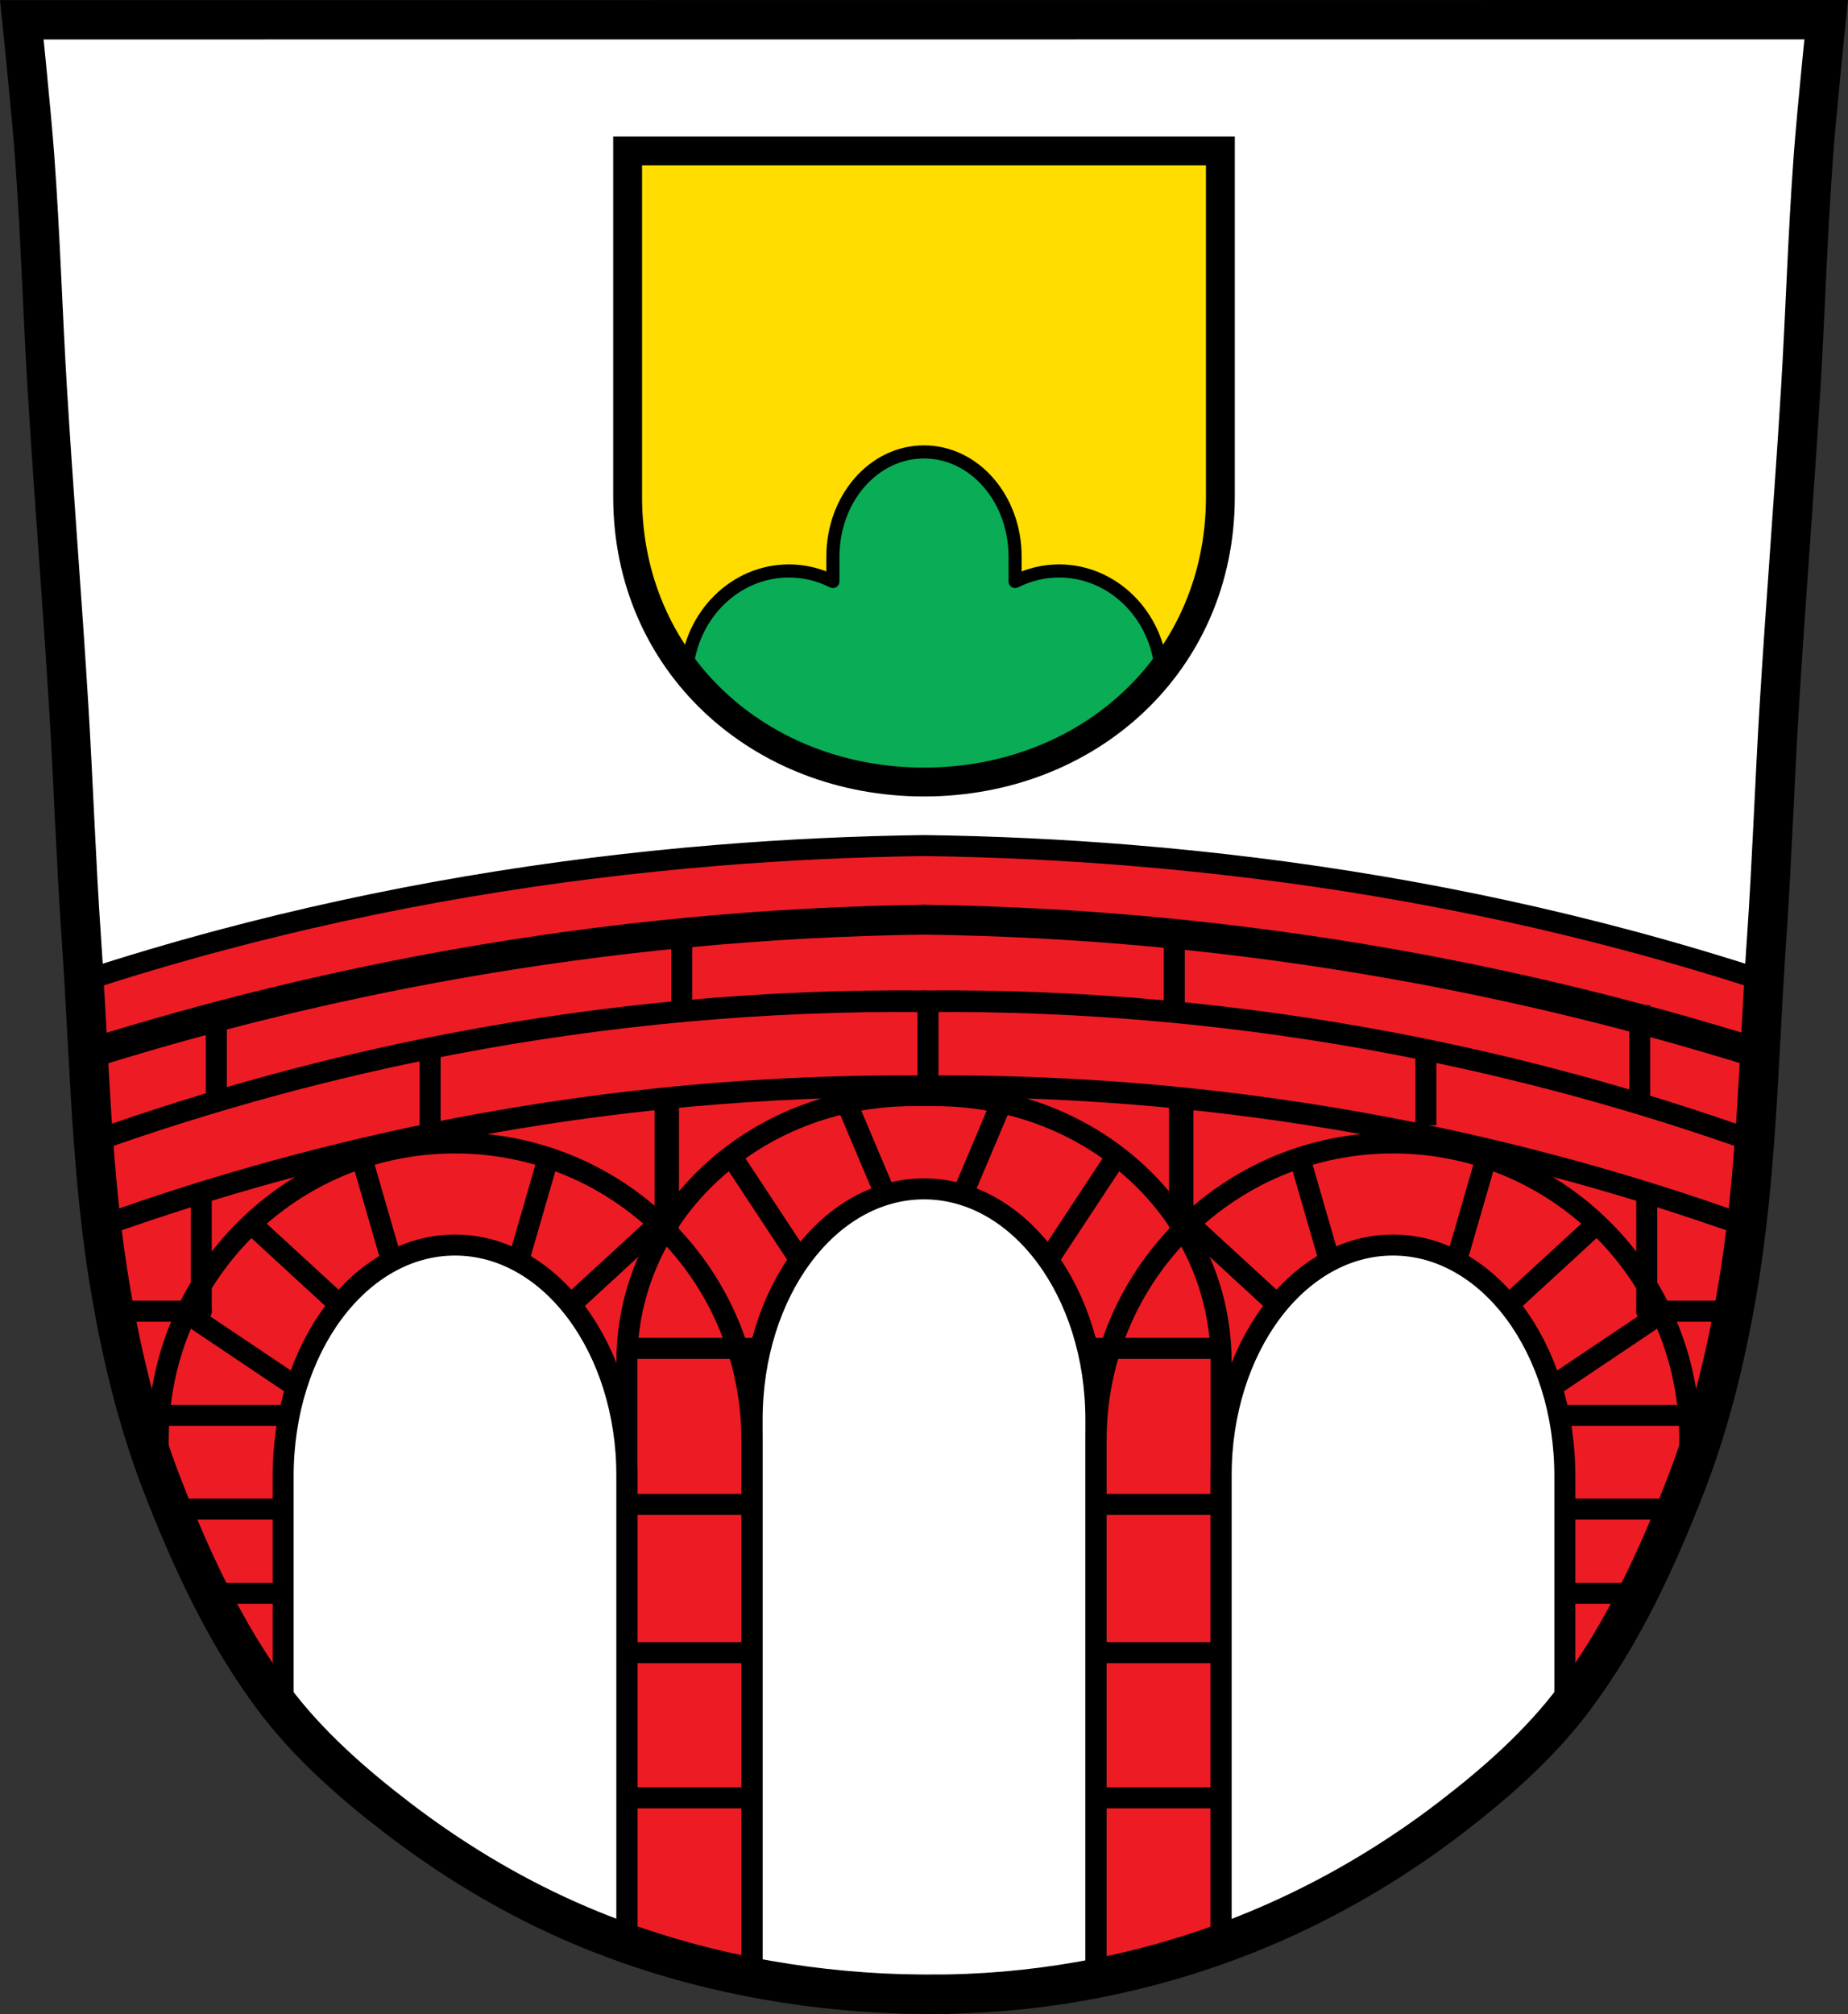 <?xml version="1.0" encoding="UTF-8" standalone="no"?>
<!-- Created with Inkscape (http://www.inkscape.org/) -->

<svg
   xmlns:dc="http://purl.org/dc/elements/1.1/"
   xmlns:cc="http://creativecommons.org/ns#"
   xmlns:rdf="http://www.w3.org/1999/02/22-rdf-syntax-ns#"
   xmlns:svg="http://www.w3.org/2000/svg"
   xmlns="http://www.w3.org/2000/svg"
   xmlns:sodipodi="http://sodipodi.sourceforge.net/DTD/sodipodi-0.dtd"
   xmlns:inkscape="http://www.inkscape.org/namespaces/inkscape"
   width="704.412"
   height="767.543"
   id="svg8036"
   version="1.1"
   inkscape:version="0.92.5 (2060ec1f9f, 2020-04-08)"
   sodipodi:docname="Wappen_Arnbruck.svg">
  <rect width="100%" height="100%" fill="#333333" stroke="none"/>
  <defs
     id="defs8038">
    <inkscape:path-effect
       effect="spiro"
       id="path-effect7232"
       is_visible="true" />
    <inkscape:path-effect
       effect="spiro"
       id="path-effect7074"
       is_visible="true" />
    <inkscape:path-effect
       effect="spiro"
       id="path-effect7048"
       is_visible="true" />
    <inkscape:path-effect
       effect="spiro"
       id="path-effect6970"
       is_visible="true" />
    <inkscape:path-effect
       is_visible="true"
       id="path-effect3875"
       effect="spiro" />
    <inkscape:path-effect
       is_visible="true"
       id="path-effect3875-7"
       effect="spiro" />
    <inkscape:path-effect
       is_visible="true"
       id="path-effect3904"
       effect="spiro" />
    <inkscape:path-effect
       is_visible="true"
       id="path-effect3875-5"
       effect="spiro" />
    <inkscape:path-effect
       is_visible="true"
       id="path-effect3875-7-0"
       effect="spiro" />
    <inkscape:path-effect
       is_visible="true"
       id="path-effect3904-2"
       effect="spiro" />
    <inkscape:path-effect
       is_visible="true"
       id="path-effect3875-8"
       effect="spiro" />
    <inkscape:path-effect
       is_visible="true"
       id="path-effect3875-7-6"
       effect="spiro" />
    <inkscape:path-effect
       is_visible="true"
       id="path-effect3904-0"
       effect="spiro" />
    <inkscape:path-effect
       is_visible="true"
       id="path-effect3875-8-5"
       effect="spiro" />
    <inkscape:path-effect
       is_visible="true"
       id="path-effect3875-7-6-0"
       effect="spiro" />
    <inkscape:path-effect
       is_visible="true"
       id="path-effect3904-0-9"
       effect="spiro" />
    <inkscape:path-effect
       is_visible="true"
       id="path-effect3875-5-9"
       effect="spiro" />
    <inkscape:path-effect
       is_visible="true"
       id="path-effect3875-7-0-3"
       effect="spiro" />
    <inkscape:path-effect
       is_visible="true"
       id="path-effect3904-2-4"
       effect="spiro" />
    <inkscape:path-effect
       is_visible="true"
       id="path-effect3875-5-9-4"
       effect="spiro" />
    <inkscape:path-effect
       is_visible="true"
       id="path-effect3875-7-0-3-6"
       effect="spiro" />
    <inkscape:path-effect
       is_visible="true"
       id="path-effect3904-2-4-0"
       effect="spiro" />
    <inkscape:path-effect
       is_visible="true"
       id="path-effect3875-5-9-4-8"
       effect="spiro" />
    <inkscape:path-effect
       is_visible="true"
       id="path-effect3875-7-0-3-6-8"
       effect="spiro" />
    <inkscape:path-effect
       is_visible="true"
       id="path-effect3904-2-4-0-2"
       effect="spiro" />
    <inkscape:path-effect
       effect="spiro"
       id="path-effect6970-5"
       is_visible="true" />
    <inkscape:path-effect
       effect="spiro"
       id="path-effect7048-1"
       is_visible="true" />
    <inkscape:path-effect
       effect="spiro"
       id="path-effect7074-6"
       is_visible="true" />
    <inkscape:path-effect
       effect="spiro"
       id="path-effect7074-5"
       is_visible="true" />
    <inkscape:path-effect
       effect="spiro"
       id="path-effect7074-5-6"
       is_visible="true" />
    <inkscape:path-effect
       effect="spiro"
       id="path-effect7074-5-6-7"
       is_visible="true" />
    <inkscape:path-effect
       effect="spiro"
       id="path-effect7074-5-68"
       is_visible="true" />
    <inkscape:path-effect
       effect="spiro"
       id="path-effect7074-6-4"
       is_visible="true" />
    <inkscape:path-effect
       effect="spiro"
       id="path-effect7074-8"
       is_visible="true" />
    <inkscape:path-effect
       effect="spiro"
       id="path-effect7074-6-4-8"
       is_visible="true" />
    <inkscape:path-effect
       effect="spiro"
       id="path-effect7074-8-4"
       is_visible="true" />
    <inkscape:path-effect
       effect="spiro"
       id="path-effect7232-3"
       is_visible="true" />
    <inkscape:path-effect
       effect="spiro"
       id="path-effect7232-1"
       is_visible="true" />
    <inkscape:path-effect
       effect="spiro"
       id="path-effect7232-3-3"
       is_visible="true" />
    <inkscape:path-effect
       effect="spiro"
       id="path-effect7232-1-6"
       is_visible="true" />
    <inkscape:path-effect
       effect="spiro"
       id="path-effect7232-3-3-0"
       is_visible="true" />
    <inkscape:path-effect
       effect="spiro"
       id="path-effect7232-2"
       is_visible="true" />
    <inkscape:path-effect
       effect="spiro"
       id="path-effect7232-3-31"
       is_visible="true" />
  </defs>
  <sodipodi:namedview
     id="base"
     pagecolor="#ffffff"
     bordercolor="#666666"
     borderopacity="1.0"
     inkscape:pageopacity="0.0"
     inkscape:pageshadow="2"
     inkscape:zoom="1.0331692"
     inkscape:cx="352.20552"
     inkscape:cy="383.77142"
     inkscape:document-units="px"
     inkscape:current-layer="layer1"
     showgrid="false"
     inkscape:window-width="1920"
     inkscape:window-height="1046"
     inkscape:window-x="-11"
     inkscape:window-y="-11"
     inkscape:window-maximized="1"
     inkscape:object-nodes="true"
     fit-margin-top="0"
     fit-margin-left="0"
     fit-margin-right="0"
     fit-margin-bottom="0"
     inkscape:snap-global="true"
     inkscape:snap-midpoints="true"
     inkscape:snap-smooth-nodes="true"
     inkscape:object-paths="true" />
  <g
     inkscape:label="Ebene 1"
     inkscape:groupmode="layer"
     id="layer1"
     transform="translate(-17.04,-147.677)">
    <path
       style="fill:#ffffff;stroke:none;stroke-width:15;stroke-linecap:butt;stroke-linejoin:round;stroke-miterlimit:4;stroke-dasharray:none;stroke-opacity:1"
       d="m 25.357,155.219 c 0,0 3.585,34.615 4.871,51.965 2.204,29.734 3.056,59.554 4.873,89.314 2.447,40.073 5.673,80.097 8.119,120.17 1.817,29.76 2.806,59.57 4.871,89.314 3.123,44.979 3.634,90.364 11.367,134.783 4.324,24.836 10.347,49.58 19.486,73.074 11.034,28.366 24.047,56.559 42.275,80.934 13.142,17.573 29.94,32.379 47.355,45.73 19.939,15.286 41.651,28.489 64.641,38.764 24.324,10.871 50.081,18.439 76.322,23.051 19.159,3.367 38.593,5.145 58.045,5.357 v 0.01 c 0.347,0.005 0.694,-0.002 1.041,0.002 0.938,0.007 1.875,0.031 2.812,0.031 v -0.025 c 19.201,0.038 38.406,-1.597 57.316,-4.924 26.352,-4.636 52.139,-12.524 76.521,-23.543 22.944,-10.369 44.702,-23.477 64.641,-38.764 17.415,-13.351 34.214,-28.158 47.355,-45.732 18.227,-24.374 31.24,-52.566 42.273,-80.932 9.139,-23.495 15.162,-48.24 19.486,-73.076 7.733,-44.419 8.246,-89.804 11.369,-134.783 2.065,-29.744 3.054,-59.554 4.871,-89.314 2.446,-40.073 5.673,-80.095 8.119,-120.168 1.817,-29.76 2.667,-59.58 4.871,-89.314 1.286,-17.35 4.873,-51.965 4.873,-51.965 z"
       id="path3873-7"
       inkscape:connector-curvature="0"
       sodipodi:nodetypes="caaaaaaaasscccccssaaaaaaaacc" />
    <path
       style="opacity:1;fill:#ffdd00;fill-opacity:1;fill-rule:evenodd;stroke:none;stroke-width:10.998;stroke-linecap:round;stroke-linejoin:miter;stroke-miterlimit:4;stroke-dasharray:none;stroke-opacity:1;paint-order:fill markers stroke"
       d="m 256.276,205.193 v 131.857 c 0,63.359 50.384,108.653 112.969,108.653 62.586,0 112.97,-45.294 112.97,-108.653 V 205.193 Z"
       id="rect953-6"
       inkscape:connector-curvature="0"
       sodipodi:nodetypes="cssscc" />
    <path
       style="opacity:1;fill:#0aac56;fill-opacity:1;fill-rule:evenodd;stroke:#000000;stroke-width:5;stroke-linecap:round;stroke-linejoin:round;stroke-miterlimit:4;stroke-dasharray:none;stroke-dashoffset:0;stroke-opacity:1;paint-order:normal"
       d="m 369.245,319.908 c -19.24,0 -34.729,17.824 -34.729,39.963 v 9.408 c -5.222,-2.631 -10.928,-4.003 -16.709,-4.018 -20.622,-3.3e-4 -37.508,16.906 -39.043,38.363 20.571,26.16 53.381,42.078 90.48,42.078 37.1,0 69.911,-15.918 90.482,-42.078 -1.535,-21.457 -18.423,-38.364 -39.045,-38.363 -5.781,0.017 -11.488,1.392 -16.709,4.025 v -9.416 c 0,-22.139 -15.489,-39.963 -34.729,-39.963 z"
       id="rect6896"
       inkscape:connector-curvature="0" />
    <path
       style="opacity:1;fill:none;fill-opacity:1;fill-rule:evenodd;stroke:#000000;stroke-width:10.998;stroke-linecap:round;stroke-linejoin:miter;stroke-miterlimit:4;stroke-dasharray:none;stroke-opacity:1;paint-order:fill markers stroke"
       d="m 256.276,205.193 v 131.857 c 0,63.359 50.384,108.653 112.969,108.653 62.586,0 112.97,-45.294 112.97,-108.653 V 205.193 Z"
       id="rect953"
       inkscape:connector-curvature="0"
       sodipodi:nodetypes="cssscc" />
    <path
       style="fill:#ed1c24;fill-opacity:1;stroke:#000000;stroke-width:8;stroke-linecap:round;stroke-linejoin:round;stroke-miterlimit:4;stroke-dasharray:none;stroke-opacity:1"
       d="m 351.391,322.248 c -26.134,0.337 -52.258,1.565 -78.309,3.684 -64.263,5.228 -128.118,15.888 -190.402,32.553 -17.287,4.625 -34.449,9.717 -51.465,15.258 2.351,39.905 3.539,80.005 10.389,119.348 4.324,24.836 10.347,49.58 19.486,73.074 11.034,28.366 24.047,56.559 42.275,80.934 1.215,1.625 2.472,3.22 3.748,4.799 v -89.402 c 0,-48.755 29.219,-88.008 65.514,-88.008 36.295,0 65.514,39.252 65.514,88.008 v 178.182 c 15.548,5.495 31.534,9.764 47.732,12.891 V 541.078 c 0,-48.755 29.221,-88.006 65.516,-88.006 36.295,0 65.514,39.25 65.514,88.006 v 212.895 c 16.217,-3.168 32.193,-7.571 47.732,-13.184 V 562.494 c 0,-48.755 29.219,-88.008 65.514,-88.008 36.295,0 65.516,39.252 65.516,88.008 v 89.363 c 1.277,-1.581 2.535,-3.177 3.752,-4.805 18.227,-24.374 31.24,-52.566 42.273,-80.932 9.139,-23.495 15.162,-48.24 19.486,-73.076 6.847,-39.329 8.035,-79.414 10.385,-119.305 -17.014,-5.54 -34.175,-10.631 -51.461,-15.256 -62.284,-16.665 -126.139,-27.325 -190.402,-32.553 -26.05,-2.119 -52.172,-3.347 -78.307,-3.684 z"
       transform="translate(17.857,147.678)"
       id="path6968"
       inkscape:connector-curvature="0" />
    <g
       id="g7070"
       transform="matrix(0.937,0,0,1,701.251,0)"
       style="stroke:#000000;stroke-width:1.033;stroke-opacity:1">
      <path
         sodipodi:nodetypes="cac"
         inkscape:original-d="m -354.20915,498.1677 c -63.84471,5.68641 -128.29706,7.06377 -191.53712,17.06222 -49.72141,7.86111 -97.96914,20.41791 -146.95521,33.62837"
         inkscape:path-effect="#path-effect7048"
         inkscape:connector-curvature="0"
         id="path7046"
         d="m -354.209,498.168 c -64.156,0.804 -128.249,6.514 -191.537,17.062 -49.597,8.267 -98.699,19.503 -146.955,33.628"
         style="fill:none;stroke:#000000;stroke-width:11.362;stroke-linecap:round;stroke-linejoin:round;stroke-miterlimit:4;stroke-dasharray:none;stroke-opacity:1" />
      <path
         sodipodi:nodetypes="cac"
         inkscape:original-d="m -354.20915,498.1677 c -63.84471,5.68641 -128.29706,7.06377 -191.53712,17.06222 -49.72141,7.86111 -97.96914,20.41791 -146.95521,33.62837"
         inkscape:path-effect="#path-effect7048-1"
         inkscape:connector-curvature="0"
         id="path7046-3"
         d="m -354.209,498.168 c -64.156,0.804 -128.249,6.514 -191.537,17.062 -49.597,8.267 -98.699,19.503 -146.955,33.628"
         style="fill:none;stroke:#000000;stroke-width:11.362;stroke-linecap:round;stroke-linejoin:round;stroke-miterlimit:4;stroke-dasharray:none;stroke-opacity:1"
         transform="matrix(-1,0,0,1,-708.418,0)" />
    </g>
    <g
       id="g7516"
       transform="translate(-0.393)">
      <path
         transform="matrix(0.946,0,0,1,721.621,0)"
         sodipodi:nodetypes="cac"
         inkscape:original-d="m -372.21909,529.24378 c -63.26092,6.06841 -127.19287,5.55984 -189.78578,16.20823 -48.95117,8.32764 -96.1758,24.74352 -144.2652,37.11678"
         inkscape:path-effect="#path-effect7232-2"
         inkscape:connector-curvature="0"
         id="path7230-8"
         d="m -372.219,529.244 c -63.583,-0.53 -127.214,4.905 -189.786,16.208 -48.907,8.835 -97.167,21.251 -144.265,37.117"
         style="fill:none;stroke:#000000;stroke-width:8.227;stroke-linecap:round;stroke-linejoin:round;stroke-miterlimit:4;stroke-dasharray:none;stroke-opacity:1" />
      <path
         sodipodi:nodetypes="cac"
         inkscape:original-d="m -372.21909,529.24378 c -63.26092,6.06841 -127.19287,5.55984 -189.78578,16.20823 -48.95117,8.32764 -96.1758,24.74352 -144.2652,37.11678"
         inkscape:path-effect="#path-effect7232-3-31"
         inkscape:connector-curvature="0"
         id="path7230-1-4"
         d="m -372.219,529.244 c -63.583,-0.53 -127.214,4.905 -189.786,16.208 -48.907,8.835 -97.167,21.251 -144.265,37.117"
         style="fill:none;stroke:#000000;stroke-width:8.227;stroke-linecap:round;stroke-linejoin:round;stroke-miterlimit:4;stroke-dasharray:none;stroke-opacity:1"
         transform="matrix(-0.946,0,0,1,17.656,0)" />
    </g>
    <g
       id="g7520"
       transform="translate(-0.175)">
      <path
         transform="matrix(0.939,0,0,1,718.874,32.424)"
         sodipodi:nodetypes="cac"
         inkscape:original-d="m -372.21909,529.24378 c -63.26092,6.06841 -127.19287,5.55984 -189.78578,16.20823 -48.95117,8.32764 -96.1758,24.74352 -144.2652,37.11678"
         inkscape:path-effect="#path-effect7232-1-6"
         inkscape:connector-curvature="0"
         id="path7230-0-3"
         d="m -372.219,529.244 c -63.583,-0.53 -127.214,4.905 -189.786,16.208 -48.907,8.835 -97.167,21.251 -144.265,37.117"
         style="fill:none;stroke:#000000;stroke-width:8.256;stroke-linecap:round;stroke-linejoin:round;stroke-miterlimit:4;stroke-dasharray:none;stroke-opacity:1" />
      <path
         sodipodi:nodetypes="cac"
         inkscape:original-d="m -372.21909,529.24378 c -63.26092,6.06841 -127.19287,5.55984 -189.78578,16.20823 -48.95117,8.32764 -96.1758,24.74352 -144.2652,37.11678"
         inkscape:path-effect="#path-effect7232-3-3-0"
         inkscape:connector-curvature="0"
         id="path7230-1-3-9"
         d="m -372.219,529.244 c -63.583,-0.53 -127.214,4.905 -189.786,16.208 -48.907,8.835 -97.167,21.251 -144.265,37.117"
         style="fill:none;stroke:#000000;stroke-width:8.256;stroke-linecap:round;stroke-linejoin:round;stroke-miterlimit:4;stroke-dasharray:none;stroke-opacity:1"
         transform="matrix(-0.939,0,0,1,19.968,32.424)" />
    </g>
    <path
       style="fill:none;stroke:#000000;stroke-width:8;stroke-linecap:butt;stroke-linejoin:miter;stroke-miterlimit:4;stroke-dasharray:none;stroke-opacity:1"
       d="m 180.988,545.452 v 31.049"
       id="path7283-6"
       inkscape:connector-curvature="0" />
    <path
       style="fill:none;stroke:#000000;stroke-width:8;stroke-linecap:butt;stroke-linejoin:miter;stroke-miterlimit:4;stroke-dasharray:none;stroke-opacity:1"
       d="M 99.495,570.245 V 530.769"
       id="path7285-7"
       inkscape:connector-curvature="0" />
    <path
       style="fill:none;stroke:#000000;stroke-width:8;stroke-linecap:butt;stroke-linejoin:miter;stroke-miterlimit:4;stroke-dasharray:none;stroke-opacity:1"
       d="m 276.895,532.277 v -32.666"
       id="path7287-38"
       inkscape:connector-curvature="0" />
    <path
       style="fill:none;stroke:#000000;stroke-width:8;stroke-linecap:butt;stroke-linejoin:miter;stroke-miterlimit:4;stroke-dasharray:none;stroke-opacity:1"
       d="m 370.774,529.244 v 33.186"
       id="path7289-3"
       inkscape:connector-curvature="0" />
    <path
       style="fill:none;stroke:#000000;stroke-width:8;stroke-linecap:butt;stroke-linejoin:miter;stroke-miterlimit:4;stroke-dasharray:none;stroke-opacity:1"
       d="m 560.559,545.452 v 31.049"
       id="path7283-1-1"
       inkscape:connector-curvature="0" />
    <path
       style="fill:none;stroke:#000000;stroke-width:8;stroke-linecap:butt;stroke-linejoin:miter;stroke-miterlimit:4;stroke-dasharray:none;stroke-opacity:1"
       d="M 642.052,570.245 V 530.769"
       id="path7285-6-5"
       inkscape:connector-curvature="0" />
    <path
       style="fill:none;stroke:#000000;stroke-width:8;stroke-linecap:butt;stroke-linejoin:miter;stroke-miterlimit:4;stroke-dasharray:none;stroke-opacity:1"
       d="m 464.652,532.277 v -32.666"
       id="path7287-3-4"
       inkscape:connector-curvature="0" />
    <g
       id="g7535"
       transform="matrix(1,0,0,0.741,-1.528,150.533)"
       style="stroke-width:1.162">
      <path
         inkscape:connector-curvature="0"
         id="path7334-1"
         d="m 272.735,565.31 v 61.446"
         style="fill:none;stroke:#000000;stroke-width:9.295;stroke-linecap:round;stroke-linejoin:miter;stroke-miterlimit:4;stroke-dasharray:none;stroke-opacity:1" />
      <path
         inkscape:connector-curvature="0"
         id="path7334-0-9"
         d="m 468.812,565.31 v 61.446"
         style="fill:none;stroke:#000000;stroke-width:9.295;stroke-linecap:round;stroke-linejoin:miter;stroke-miterlimit:4;stroke-dasharray:none;stroke-opacity:1" />
    </g>
    <g
       id="g7531"
       transform="translate(-1.528)">
      <path
         inkscape:connector-curvature="0"
         id="path7336-5-3"
         d="M 646.266,603.756 V 647.365"
         style="fill:none;stroke:#000000;stroke-width:8;stroke-linecap:round;stroke-linejoin:miter;stroke-miterlimit:4;stroke-dasharray:none;stroke-opacity:1" />
      <g
         id="g7524">
        <path
           style="fill:none;stroke:#000000;stroke-width:8;stroke-linecap:round;stroke-linejoin:miter;stroke-miterlimit:4;stroke-dasharray:none;stroke-opacity:1"
           d="M 95.281,603.756 V 647.365"
           id="path7336-7"
           inkscape:connector-curvature="0" />
        <path
           style="fill:none;stroke:#000000;stroke-width:8;stroke-linecap:round;stroke-linejoin:miter;stroke-miterlimit:4;stroke-dasharray:none;stroke-opacity:1"
           d="M 95.281,647.36 H 59.12"
           id="path7367-8"
           inkscape:connector-curvature="0" />
      </g>
      <path
         inkscape:connector-curvature="0"
         id="path7367-2-6"
         d="M 682.427,647.36 H 646.266"
         style="fill:none;stroke:#000000;stroke-width:8;stroke-linecap:round;stroke-linejoin:miter;stroke-miterlimit:4;stroke-dasharray:none;stroke-opacity:1" />
    </g>
    <path
       inkscape:connector-curvature="0"
       style="opacity:1;fill:none;fill-opacity:1;fill-rule:evenodd;stroke:#000000;stroke-width:8;stroke-linecap:round;stroke-linejoin:round;stroke-miterlimit:4;stroke-dasharray:none;stroke-dashoffset:0;stroke-opacity:1;paint-order:normal"
       d="m 364.993,565.223 c -60.383,0 -108.994,45.236 -108.994,101.424 v 221.709 c 17.404,6.151 35.356,10.769 53.541,13.965 19.159,3.367 38.593,5.145 58.045,5.357 v 0.01 h 1.041 c 0.938,0.01 1.875,0.031 2.812,0.031 v -0.025 c 19.201,0.038 38.406,-1.597 57.316,-4.924 18.279,-3.216 36.283,-7.998 53.738,-14.303 V 666.647 c 0,-56.188 -48.611,-101.424 -108.994,-101.424 z"
       id="rect7568-1" />
    <path
       style="fill:none;stroke:#000000;stroke-width:8;stroke-linecap:butt;stroke-linejoin:miter;stroke-miterlimit:4;stroke-dasharray:none;stroke-opacity:1"
       d="m 306.901,661.535 -50.768,-3e-5"
       id="path7586-7"
       inkscape:connector-curvature="0" />
    <path
       style="fill:none;stroke:#000000;stroke-width:8;stroke-linecap:butt;stroke-linejoin:miter;stroke-miterlimit:4;stroke-dasharray:none;stroke-opacity:1"
       d="m 303.731,721.001 -47.732,-4e-5"
       id="path7586-5-5"
       inkscape:connector-curvature="0" />
    <path
       style="fill:none;stroke:#000000;stroke-width:8;stroke-linecap:butt;stroke-linejoin:miter;stroke-miterlimit:4;stroke-dasharray:none;stroke-opacity:1"
       d="m 303.731,777.501 -47.732,-4e-5"
       id="path7586-5-1-0"
       inkscape:connector-curvature="0" />
    <path
       style="fill:none;stroke:#000000;stroke-width:8;stroke-linecap:butt;stroke-linejoin:miter;stroke-miterlimit:4;stroke-dasharray:none;stroke-opacity:1"
       d="m 303.731,832.824 -47.732,-4e-5"
       id="path7586-5-7-68"
       inkscape:connector-curvature="0" />
    <path
       style="fill:none;stroke:#000000;stroke-width:8;stroke-linecap:butt;stroke-linejoin:miter;stroke-miterlimit:4;stroke-dasharray:none;stroke-opacity:1"
       d="m 431.59,661.535 50.768,-3e-5"
       id="path7586-2-2"
       inkscape:connector-curvature="0" />
    <path
       style="fill:none;stroke:#000000;stroke-width:8;stroke-linecap:butt;stroke-linejoin:miter;stroke-miterlimit:4;stroke-dasharray:none;stroke-opacity:1"
       d="m 434.76,721.001 47.732,-4e-5"
       id="path7586-5-2-4"
       inkscape:connector-curvature="0" />
    <path
       style="fill:none;stroke:#000000;stroke-width:8;stroke-linecap:butt;stroke-linejoin:miter;stroke-miterlimit:4;stroke-dasharray:none;stroke-opacity:1"
       d="m 434.76,777.501 47.732,-4e-5"
       id="path7586-5-1-9-7"
       inkscape:connector-curvature="0" />
    <path
       style="fill:none;stroke:#000000;stroke-width:8;stroke-linecap:butt;stroke-linejoin:miter;stroke-miterlimit:4;stroke-dasharray:none;stroke-opacity:1"
       d="m 434.76,832.824 47.732,-4e-5"
       id="path7586-5-7-6-7"
       inkscape:connector-curvature="0" />
    <path
       style="fill:none;stroke:#000000;stroke-width:8;stroke-linecap:butt;stroke-linejoin:miter;stroke-miterlimit:4;stroke-dasharray:none;stroke-opacity:1"
       d="M 321.902,627.809 295.771,588.185"
       id="path7672-0"
       inkscape:connector-curvature="0" />
    <path
       style="fill:none;stroke:#000000;stroke-width:8;stroke-linecap:butt;stroke-linejoin:miter;stroke-miterlimit:4;stroke-dasharray:none;stroke-opacity:1"
       d="M 354.529,602.961 339.725,567.94"
       id="path7674-7"
       inkscape:connector-curvature="0" />
    <path
       style="fill:none;stroke:#000000;stroke-width:8;stroke-linecap:butt;stroke-linejoin:miter;stroke-miterlimit:4;stroke-dasharray:none;stroke-opacity:1"
       d="m 416.589,627.809 26.131,-39.625"
       id="path7672-6-9"
       inkscape:connector-curvature="0" />
    <path
       style="fill:none;stroke:#000000;stroke-width:8;stroke-linecap:butt;stroke-linejoin:miter;stroke-miterlimit:4;stroke-dasharray:none;stroke-opacity:1"
       d="m 383.963,602.961 14.804,-35.022"
       id="path7674-6-7"
       inkscape:connector-curvature="0" />
    <g
       id="g7831" />
    <path
       inkscape:connector-curvature="0"
       style="opacity:1;fill:none;fill-opacity:1;fill-rule:evenodd;stroke:#000000;stroke-width:8;stroke-linecap:butt;stroke-linejoin:round;stroke-miterlimit:4;stroke-dasharray:none;stroke-dashoffset:0;stroke-opacity:1;paint-order:normal"
       d="m 190.485,583.252 c -62.676,0 -113.133,50.457 -113.133,113.133 v 13.258 c 0.521,1.404 1.051,2.804 1.594,4.199 11.034,28.366 24.047,56.559 42.275,80.934 13.142,17.573 29.94,32.379 47.355,45.73 19.939,15.286 41.651,28.489 64.641,38.764 22.492,10.052 46.208,17.275 70.4,21.953 V 696.385 c 0,-62.676 -50.457,-113.133 -113.133,-113.133 z"
       id="rect7793-6" />
    <path
       inkscape:connector-curvature="0"
       id="path7822-5"
       d="M 124.971,722.796 H 82.505"
       style="fill:none;stroke:#000000;stroke-width:8;stroke-linecap:butt;stroke-linejoin:miter;stroke-miterlimit:4;stroke-dasharray:none;stroke-opacity:1" />
    <path
       inkscape:connector-curvature="0"
       id="path7824-4"
       d="M 124.971,754.873 H 96.914"
       style="fill:none;stroke:#000000;stroke-width:8;stroke-linecap:butt;stroke-linejoin:miter;stroke-miterlimit:4;stroke-dasharray:none;stroke-opacity:1" />
    <path
       inkscape:connector-curvature="0"
       id="path7826-3"
       d="M 127.236,687.058 H 77.728"
       style="fill:none;stroke:#000000;stroke-width:8;stroke-linecap:butt;stroke-linejoin:miter;stroke-miterlimit:4;stroke-dasharray:none;stroke-opacity:1" />
    <path
       style="fill:none;stroke:#000000;stroke-width:8;stroke-linecap:butt;stroke-linejoin:miter;stroke-miterlimit:4;stroke-dasharray:none;stroke-opacity:1"
       d="M 129.995,676.201 88.089,648.065"
       id="path7833-4"
       inkscape:connector-curvature="0" />
    <path
       style="fill:none;stroke:#000000;stroke-width:8;stroke-linecap:butt;stroke-linejoin:miter;stroke-miterlimit:4;stroke-dasharray:none;stroke-opacity:1"
       d="M 146.437,644.918 112.788,614.011"
       id="path7835-8"
       inkscape:connector-curvature="0" />
    <path
       style="fill:none;stroke:#000000;stroke-width:8;stroke-linecap:butt;stroke-linejoin:miter;stroke-miterlimit:4;stroke-dasharray:none;stroke-opacity:1"
       d="M 166.318,628.302 154.935,588.908"
       id="path7837-4"
       inkscape:connector-curvature="0" />
    <path
       inkscape:connector-curvature="0"
       id="path7835-5-4"
       d="m 234.533,644.918 33.649,-30.907"
       style="fill:none;stroke:#000000;stroke-width:8;stroke-linecap:butt;stroke-linejoin:miter;stroke-miterlimit:4;stroke-dasharray:none;stroke-opacity:1" />
    <path
       inkscape:connector-curvature="0"
       id="path7837-5-0"
       d="m 214.652,628.302 11.383,-39.394"
       style="fill:none;stroke:#000000;stroke-width:8;stroke-linecap:butt;stroke-linejoin:miter;stroke-miterlimit:4;stroke-dasharray:none;stroke-opacity:1" />
    <path
       inkscape:connector-curvature="0"
       style="opacity:1;fill:none;fill-opacity:1;fill-rule:evenodd;stroke:#000000;stroke-width:8;stroke-linecap:butt;stroke-linejoin:round;stroke-miterlimit:4;stroke-dasharray:none;stroke-dashoffset:0;stroke-opacity:1;paint-order:normal"
       d="m 548.007,583.252 c 62.676,0 113.133,50.457 113.133,113.133 v 13.258 c -0.521,1.404 -1.051,2.804 -1.594,4.199 -11.034,28.366 -24.047,56.559 -42.275,80.934 -13.142,17.573 -29.94,32.379 -47.355,45.73 -19.939,15.286 -41.651,28.489 -64.641,38.764 -22.492,10.052 -46.208,17.275 -70.4,21.953 V 696.385 c 0,-62.676 50.457,-113.133 113.133,-113.133 z"
       id="rect7793-2" />
    <path
       inkscape:connector-curvature="0"
       id="path7822-4"
       d="m 613.52,722.796 h 42.467"
       style="fill:none;stroke:#000000;stroke-width:8;stroke-linecap:butt;stroke-linejoin:miter;stroke-miterlimit:4;stroke-dasharray:none;stroke-opacity:1" />
    <path
       inkscape:connector-curvature="0"
       id="path7824-3"
       d="m 613.52,754.873 h 28.057"
       style="fill:none;stroke:#000000;stroke-width:8;stroke-linecap:butt;stroke-linejoin:miter;stroke-miterlimit:4;stroke-dasharray:none;stroke-opacity:1" />
    <path
       inkscape:connector-curvature="0"
       id="path7826-0"
       d="m 611.255,687.058 h 49.509"
       style="fill:none;stroke:#000000;stroke-width:8;stroke-linecap:butt;stroke-linejoin:miter;stroke-miterlimit:4;stroke-dasharray:none;stroke-opacity:1" />
    <path
       style="fill:none;stroke:#000000;stroke-width:8;stroke-linecap:butt;stroke-linejoin:miter;stroke-miterlimit:4;stroke-dasharray:none;stroke-opacity:1"
       d="m 608.497,676.201 41.906,-28.137"
       id="path7833-8"
       inkscape:connector-curvature="0" />
    <path
       style="fill:none;stroke:#000000;stroke-width:8;stroke-linecap:butt;stroke-linejoin:miter;stroke-miterlimit:4;stroke-dasharray:none;stroke-opacity:1"
       d="m 592.055,644.918 33.649,-30.907"
       id="path7835-7"
       inkscape:connector-curvature="0" />
    <path
       style="fill:none;stroke:#000000;stroke-width:8;stroke-linecap:butt;stroke-linejoin:miter;stroke-miterlimit:4;stroke-dasharray:none;stroke-opacity:1"
       d="M 572.174,628.302 583.557,588.908"
       id="path7837-2"
       inkscape:connector-curvature="0" />
    <path
       inkscape:connector-curvature="0"
       id="path7835-5-9"
       d="M 503.958,644.918 470.309,614.011"
       style="fill:none;stroke:#000000;stroke-width:8;stroke-linecap:butt;stroke-linejoin:miter;stroke-miterlimit:4;stroke-dasharray:none;stroke-opacity:1" />
    <path
       inkscape:connector-curvature="0"
       id="path7837-5-00"
       d="M 523.839,628.302 512.456,588.908"
       style="fill:none;stroke:#000000;stroke-width:8;stroke-linecap:butt;stroke-linejoin:miter;stroke-miterlimit:4;stroke-dasharray:none;stroke-opacity:1" />
    <path
       style="fill:none;stroke:#000000;stroke-width:15;stroke-linecap:butt;stroke-linejoin:miter;stroke-miterlimit:4;stroke-dasharray:none;stroke-opacity:1"
       d="m 10,10.041 c 0,0 3.585,34.615 4.871,51.965 2.204,29.734 3.056,59.554 4.873,89.314 2.447,40.073 5.673,80.097 8.119,120.17 1.817,29.76 2.806,59.57 4.871,89.314 3.123,44.979 3.634,90.364 11.367,134.783 4.324,24.836 10.347,49.58 19.486,73.074 11.034,28.366 24.047,56.559 42.275,80.934 13.142,17.573 29.94,32.379 47.355,45.73 19.939,15.286 41.651,28.489 64.641,38.764 24.324,10.871 50.081,18.439 76.322,23.051 19.159,3.367 38.593,5.145 58.045,5.357 v 0.01 c 0.347,0.005 0.694,-0.002 1.041,0.002 0.938,0.007 1.875,0.031 2.812,0.031 v -0.025 c 19.201,0.038 38.406,-1.597 57.316,-4.924 26.352,-4.636 52.139,-12.524 76.521,-23.543 22.944,-10.369 44.702,-23.477 64.641,-38.764 17.415,-13.351 34.214,-28.158 47.355,-45.732 18.227,-24.374 31.24,-52.566 42.273,-80.932 9.139,-23.495 15.162,-48.24 19.486,-73.076 7.733,-44.419 8.246,-89.804 11.369,-134.783 2.065,-29.744 3.054,-59.554 4.871,-89.314 2.446,-40.073 5.673,-80.095 8.119,-120.168 1.817,-29.76 2.667,-59.58 4.871,-89.314 C 694.19,44.615 697.777,10 697.777,10 Z"
       transform="translate(15.357,145.178)"
       id="path3873"
       inkscape:connector-curvature="0"
       sodipodi:nodetypes="caaaaaaaasscccccssaaaaaaaacc" />
  </g>
</svg>
